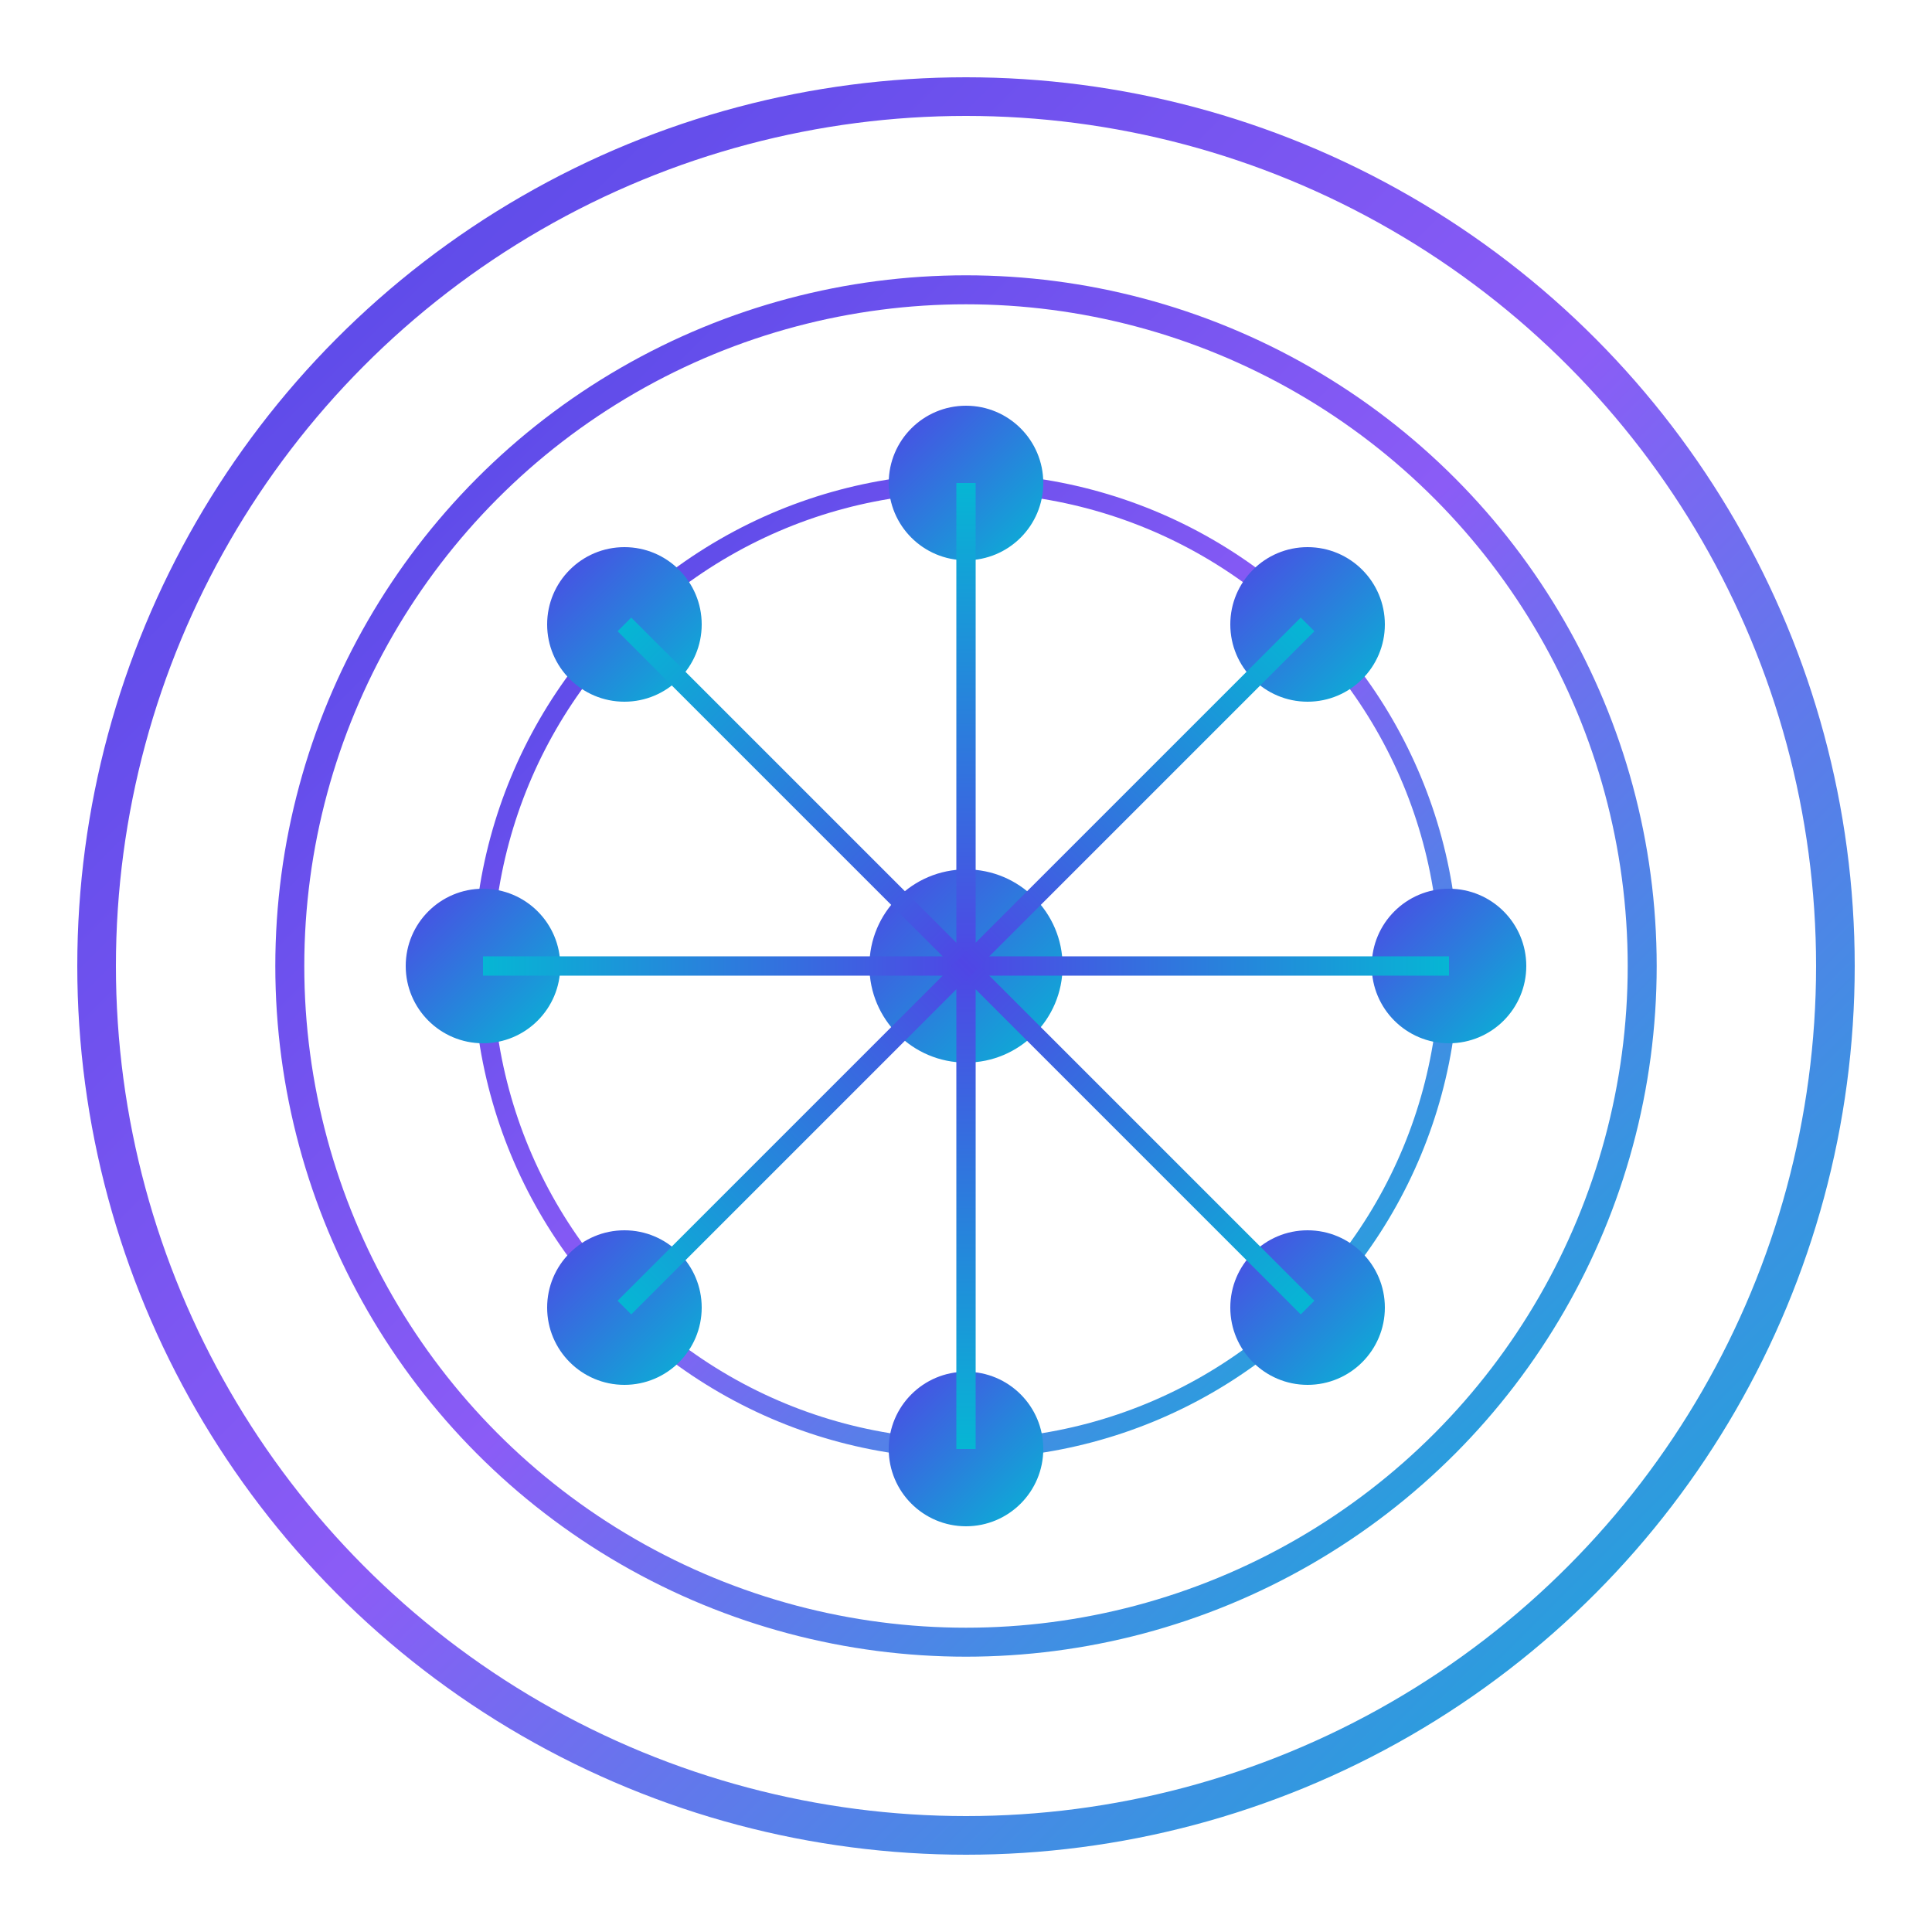 <?xml version="1.0" encoding="UTF-8" standalone="no"?>
<svg width="200" height="200" viewBox="0 0 200 200" fill="none" xmlns="http://www.w3.org/2000/svg">
    <circle cx="100" cy="100" r="90" stroke="url(#paint0_linear)" stroke-width="4"/>
    <circle cx="100" cy="100" r="70" stroke="url(#paint1_linear)" stroke-width="3"/>
    <circle cx="100" cy="100" r="50" stroke="url(#paint2_linear)" stroke-width="2"/>
    <circle cx="100" cy="100" r="10" fill="url(#paint3_linear)"/>

    <!-- Nodes -->
    <circle cx="150" cy="100" r="8" fill="url(#paint4_linear)"/>
    <circle cx="50" cy="100" r="8" fill="url(#paint5_linear)"/>
    <circle cx="100" cy="150" r="8" fill="url(#paint6_linear)"/>
    <circle cx="100" cy="50" r="8" fill="url(#paint7_linear)"/>
    <circle cx="135.36" cy="135.36" r="8" fill="url(#paint8_linear)"/>
    <circle cx="64.64" cy="64.64" r="8" fill="url(#paint9_linear)"/>
    <circle cx="135.36" cy="64.64" r="8" fill="url(#paint10_linear)"/>
    <circle cx="64.64" cy="135.36" r="8" fill="url(#paint11_linear)"/>

    <!-- Connections -->
    <line x1="100" y1="100" x2="150" y2="100" stroke="url(#paint12_linear)" stroke-width="2"/>
    <line x1="100" y1="100" x2="50" y2="100" stroke="url(#paint13_linear)" stroke-width="2"/>
    <line x1="100" y1="100" x2="100" y2="150" stroke="url(#paint14_linear)" stroke-width="2"/>
    <line x1="100" y1="100" x2="100" y2="50" stroke="url(#paint15_linear)" stroke-width="2"/>
    <line x1="100" y1="100" x2="135.36" y2="135.36" stroke="url(#paint16_linear)" stroke-width="2"/>
    <line x1="100" y1="100" x2="64.64" y2="64.64" stroke="url(#paint17_linear)" stroke-width="2"/>
    <line x1="100" y1="100" x2="135.36" y2="64.64" stroke="url(#paint18_linear)" stroke-width="2"/>
    <line x1="100" y1="100" x2="64.64" y2="135.36" stroke="url(#paint19_linear)" stroke-width="2"/>

    <defs>
        <linearGradient id="paint0_linear" x1="10" y1="10" x2="190" y2="190" gradientUnits="userSpaceOnUse">
            <stop stop-color="#4F46E5"/>
            <stop offset="0.5" stop-color="#8B5CF6"/>
            <stop offset="1" stop-color="#06B6D4"/>
        </linearGradient>
        <linearGradient id="paint1_linear" x1="30" y1="30" x2="170" y2="170" gradientUnits="userSpaceOnUse">
            <stop stop-color="#4F46E5"/>
            <stop offset="0.5" stop-color="#8B5CF6"/>
            <stop offset="1" stop-color="#06B6D4"/>
        </linearGradient>
        <linearGradient id="paint2_linear" x1="50" y1="50" x2="150" y2="150" gradientUnits="userSpaceOnUse">
            <stop stop-color="#4F46E5"/>
            <stop offset="0.5" stop-color="#8B5CF6"/>
            <stop offset="1" stop-color="#06B6D4"/>
        </linearGradient>
        <linearGradient id="paint3_linear" x1="90" y1="90" x2="110" y2="110" gradientUnits="userSpaceOnUse">
            <stop stop-color="#4F46E5"/>
            <stop offset="1" stop-color="#06B6D4"/>
        </linearGradient>
        <linearGradient id="paint4_linear" x1="142" y1="92" x2="158" y2="108" gradientUnits="userSpaceOnUse">
            <stop stop-color="#4F46E5"/>
            <stop offset="1" stop-color="#06B6D4"/>
        </linearGradient>
        <linearGradient id="paint5_linear" x1="42" y1="92" x2="58" y2="108" gradientUnits="userSpaceOnUse">
            <stop stop-color="#4F46E5"/>
            <stop offset="1" stop-color="#06B6D4"/>
        </linearGradient>
        <linearGradient id="paint6_linear" x1="92" y1="142" x2="108" y2="158" gradientUnits="userSpaceOnUse">
            <stop stop-color="#4F46E5"/>
            <stop offset="1" stop-color="#06B6D4"/>
        </linearGradient>
        <linearGradient id="paint7_linear" x1="92" y1="42" x2="108" y2="58" gradientUnits="userSpaceOnUse">
            <stop stop-color="#4F46E5"/>
            <stop offset="1" stop-color="#06B6D4"/>
        </linearGradient>
        <linearGradient id="paint8_linear" x1="127.36" y1="127.36" x2="143.36" y2="143.36"
                        gradientUnits="userSpaceOnUse">
            <stop stop-color="#4F46E5"/>
            <stop offset="1" stop-color="#06B6D4"/>
        </linearGradient>
        <linearGradient id="paint9_linear" x1="56.64" y1="56.64" x2="72.64" y2="72.64" gradientUnits="userSpaceOnUse">
            <stop stop-color="#4F46E5"/>
            <stop offset="1" stop-color="#06B6D4"/>
        </linearGradient>
        <linearGradient id="paint10_linear" x1="127.36" y1="56.64" x2="143.36" y2="72.64"
                        gradientUnits="userSpaceOnUse">
            <stop stop-color="#4F46E5"/>
            <stop offset="1" stop-color="#06B6D4"/>
        </linearGradient>
        <linearGradient id="paint11_linear" x1="56.64" y1="127.36" x2="72.64" y2="143.36"
                        gradientUnits="userSpaceOnUse">
            <stop stop-color="#4F46E5"/>
            <stop offset="1" stop-color="#06B6D4"/>
        </linearGradient>
        <linearGradient id="paint12_linear" x1="100" y1="100" x2="150" y2="100" gradientUnits="userSpaceOnUse">
            <stop stop-color="#4F46E5"/>
            <stop offset="1" stop-color="#06B6D4"/>
        </linearGradient>
        <linearGradient id="paint13_linear" x1="100" y1="100" x2="50" y2="100" gradientUnits="userSpaceOnUse">
            <stop stop-color="#4F46E5"/>
            <stop offset="1" stop-color="#06B6D4"/>
        </linearGradient>
        <linearGradient id="paint14_linear" x1="100" y1="100" x2="100" y2="150" gradientUnits="userSpaceOnUse">
            <stop stop-color="#4F46E5"/>
            <stop offset="1" stop-color="#06B6D4"/>
        </linearGradient>
        <linearGradient id="paint15_linear" x1="100" y1="100" x2="100" y2="50" gradientUnits="userSpaceOnUse">
            <stop stop-color="#4F46E5"/>
            <stop offset="1" stop-color="#06B6D4"/>
        </linearGradient>
        <linearGradient id="paint16_linear" x1="100" y1="100" x2="135.36" y2="135.36" gradientUnits="userSpaceOnUse">
            <stop stop-color="#4F46E5"/>
            <stop offset="1" stop-color="#06B6D4"/>
        </linearGradient>
        <linearGradient id="paint17_linear" x1="100" y1="100" x2="64.64" y2="64.64" gradientUnits="userSpaceOnUse">
            <stop stop-color="#4F46E5"/>
            <stop offset="1" stop-color="#06B6D4"/>
        </linearGradient>
        <linearGradient id="paint18_linear" x1="100" y1="100" x2="135.36" y2="64.64" gradientUnits="userSpaceOnUse">
            <stop stop-color="#4F46E5"/>
            <stop offset="1" stop-color="#06B6D4"/>
        </linearGradient>
        <linearGradient id="paint19_linear" x1="100" y1="100" x2="64.64" y2="135.36" gradientUnits="userSpaceOnUse">
            <stop stop-color="#4F46E5"/>
            <stop offset="1" stop-color="#06B6D4"/>
        </linearGradient>
    </defs>
</svg>
